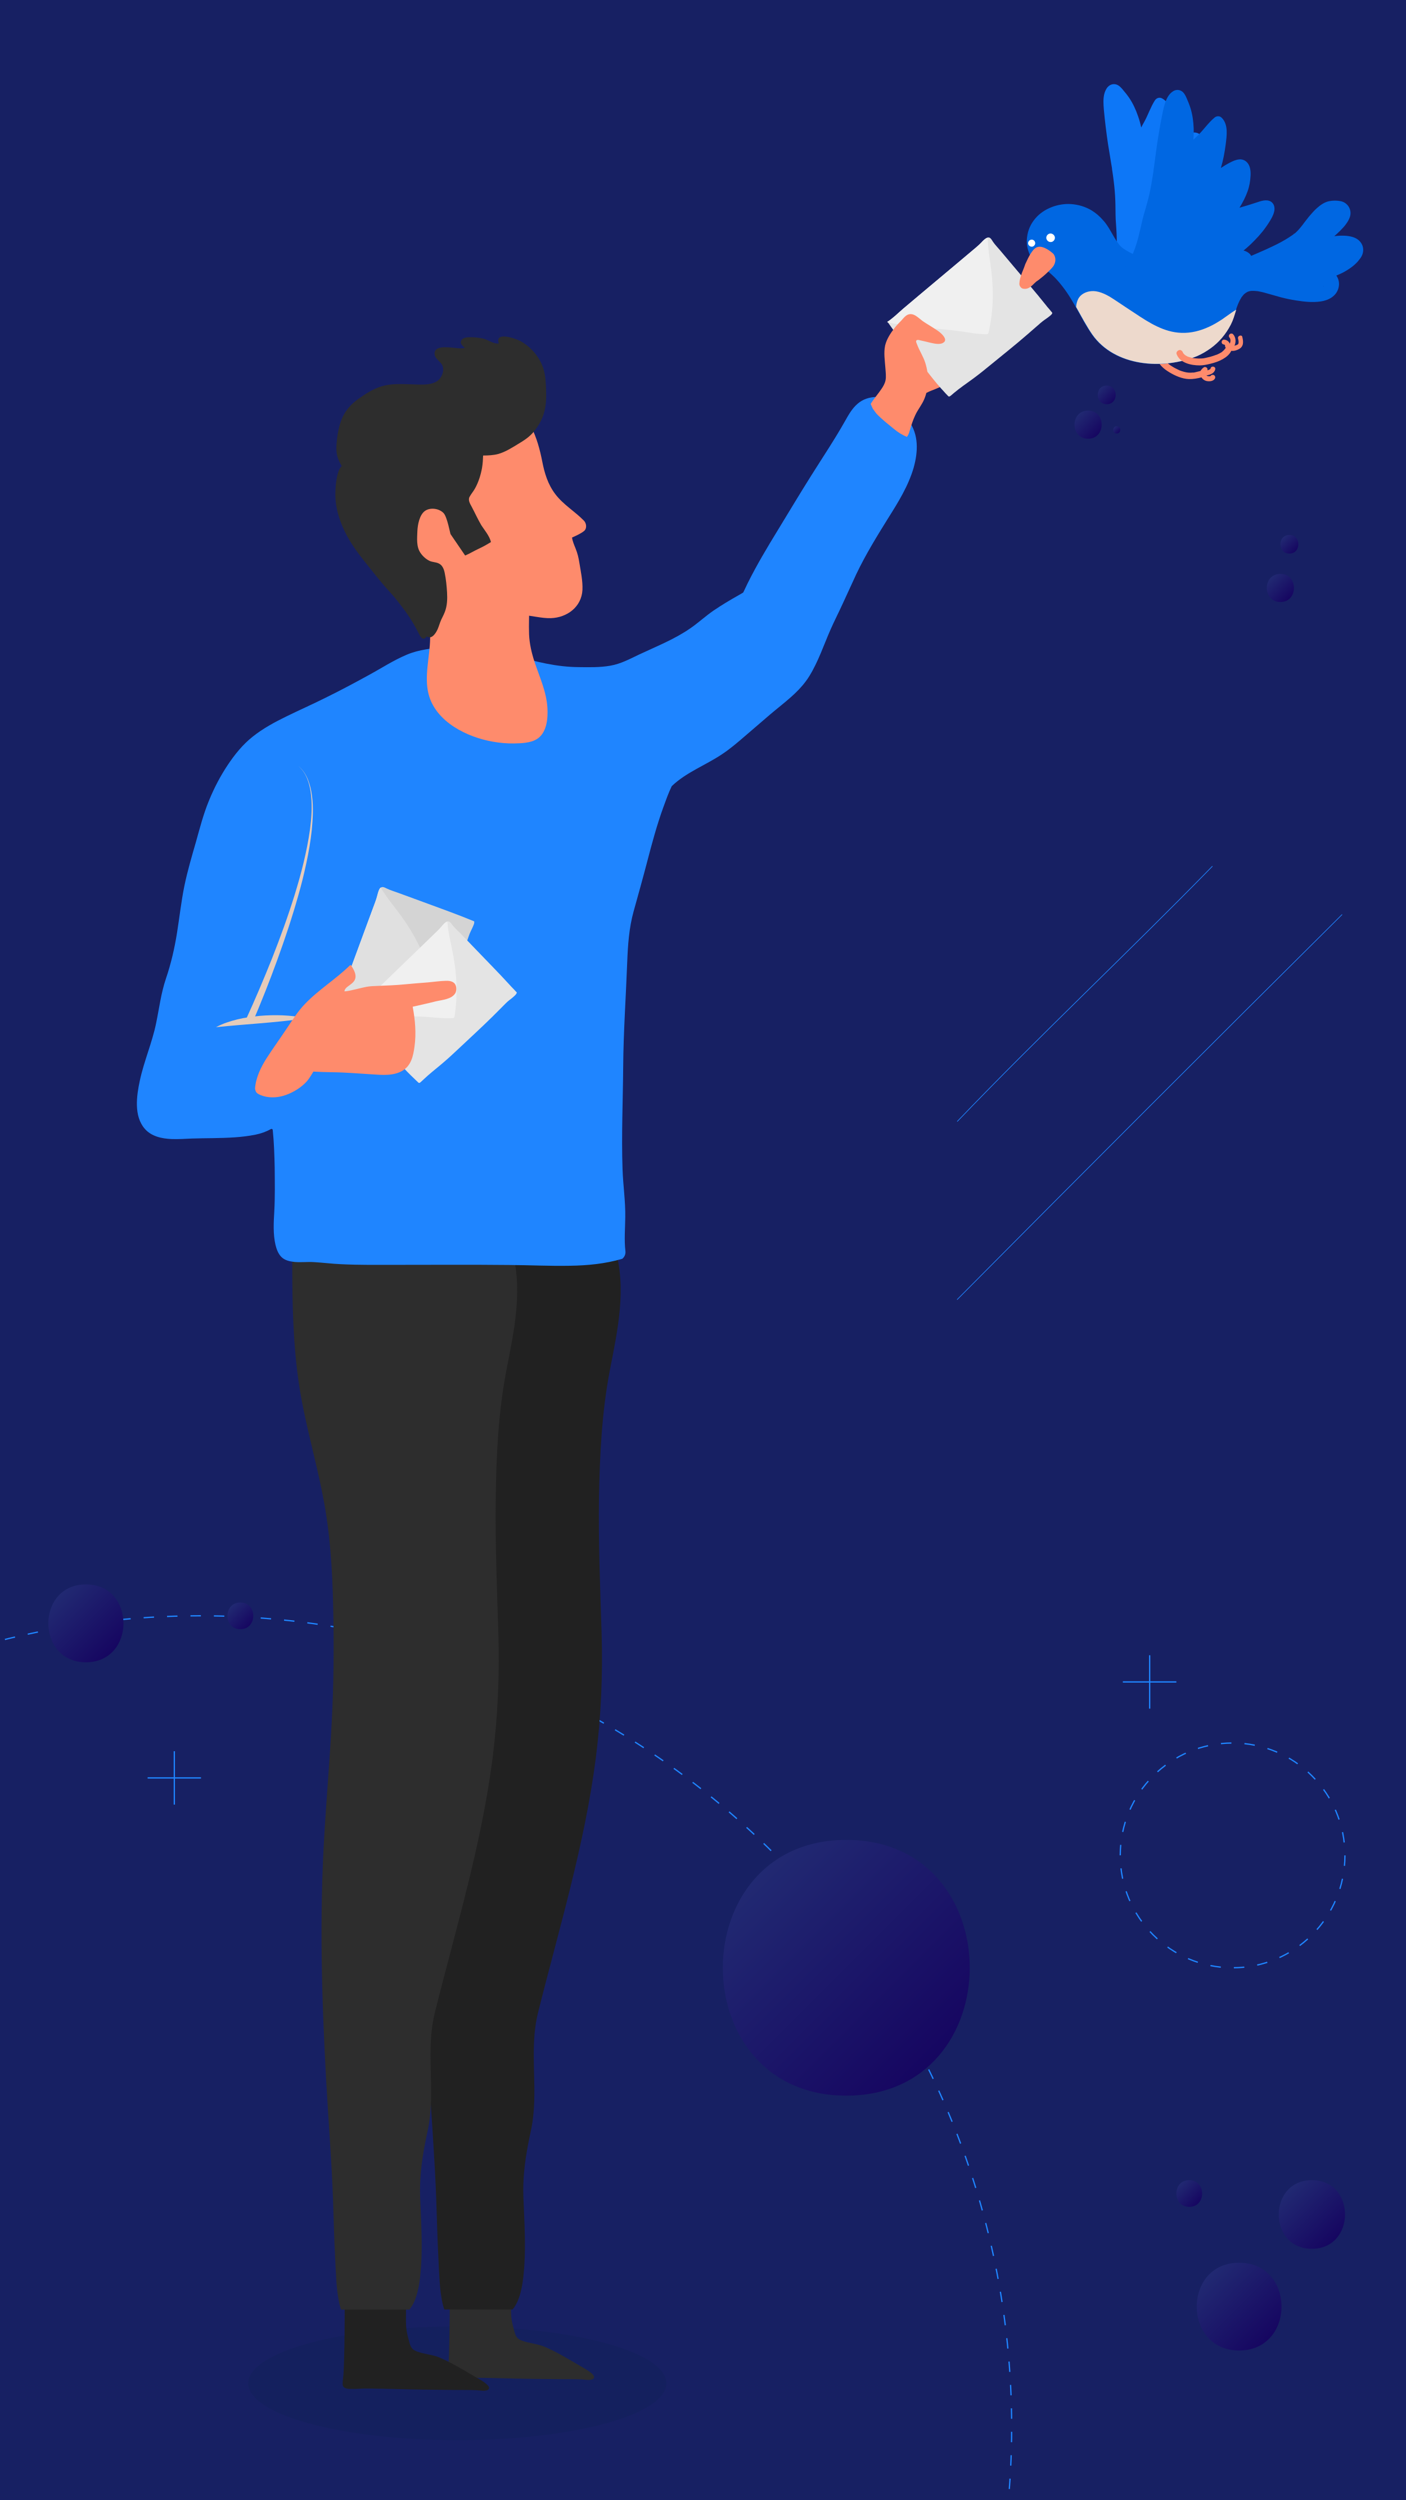 <svg xmlns="http://www.w3.org/2000/svg" xmlns:xlink="http://www.w3.org/1999/xlink" id="Layer_1" x="0px" y="0px" viewBox="0 0 1080 1920" style="enable-background:new 0 0 1080 1920;" xml:space="preserve"><style type="text/css">	.st0{fill:#172063;}	.st1{fill:none;stroke:#1F85FF;stroke-miterlimit:10;stroke-dasharray:8,10;}	.st2{fill:#14205E;}	.st3{fill:#FE8B6C;}	.st4{fill:#E4E4E4;}	.st5{fill:#F0F0F0;}	.st6{fill:#2D2D2D;}	.st7{fill:#212121;}	.st8{fill:#1F85FF;}	.st9{fill:#E5CBBA;}	.st10{fill:#D4D4D4;}	.st11{fill:#E0E0E0;}	.st12{fill:#FFC525;}	.st13{fill:#0D77F7;}	.st14{fill:#EDD9CC;}	.st15{fill:#0067E2;}	.st16{fill:#FFFFFF;}	.st17{fill:url(#SVGID_1_);}	.st18{fill:url(#SVGID_00000085231471744320105750000011379392381617550995_);}	.st19{fill:url(#SVGID_00000110466376948832015160000001857872558999862916_);}	.st20{fill:url(#SVGID_00000150789697693766569070000007382045425157542562_);}	.st21{fill:url(#SVGID_00000013157141937636907700000016565713503489500819_);}	.st22{fill:url(#SVGID_00000141437901622491547180000016391557769102967938_);}	.st23{fill:url(#SVGID_00000174592667410060526790000013089003330126615441_);}	.st24{fill:url(#SVGID_00000153680421677929056970000004034453379211080092_);}	.st25{fill:url(#SVGID_00000145048430613487684350000015872852368063012238_);}	.st26{fill:url(#SVGID_00000142155772354699658140000015508735660334695057_);}	.st27{fill:url(#SVGID_00000045620304015959387440000004858651349912783287_);}	.st28{fill:none;stroke:#1F85FF;stroke-miterlimit:10;stroke-dasharray:8.035,10.044;}	.st29{fill:none;stroke:#1F85FF;stroke-miterlimit:10;}	.st30{fill:#0D6EFD;}	.st31{fill:none;stroke:#1F85FF;stroke-width:0.5;stroke-linecap:round;stroke-miterlimit:10;}</style><rect x="-0.6" y="-2.6" class="st0" width="1081.3" height="1925.1"></rect><path class="st1" d="M773.7,1929.3c2.2-21.4,3.4-43.2,3.4-65.2c0-344.2-279.1-623.3-623.3-623.3c-53.3,0-105.1,6.7-154.5,19.3"></path><ellipse class="st2" cx="351.3" cy="1830.2" rx="160.6" ry="43.7"></ellipse><path class="st3" d="M752.7,240.1c-11.7-8.8-27.4-1.1-37.4,6.7c-6.5,5-11.3,12-15.2,19c-3.2,5.7-6.2,11.8-7.5,18.3 c-1.2,6-0.8,14.2,4,18.8c1.8,1.7,4.2,2,6.6,1.6c3.7-0.7,7.4-2.2,10.7-3.9c6.7-2.6,13.3-5.4,19.2-9.6c6.6-4.6,12.8-10.6,17.7-17 c2.4-3.1,4.4-6.6,6.3-10c1.5-2.7,2.8-5.7,3-8.8C760.4,249.3,757.2,243.5,752.7,240.1z"></path><g>	<path class="st4" d="M762.7,185.6c1.6,2.3,3.6,4.4,5.4,6.5c3.9,4.7,7.9,9.3,11.8,14c7.7,9.2,15.6,18.3,23.1,27.7  c0.9,1.2,1.9,2.4,2.9,3.5c0.5,0.6,0.9,1.1,1.4,1.7c0.2,0.3,0.5,0.5,0.7,0.8c0.3,0.5,0.4,0.5,0.2,0.9c-0.4,1-1.8,1.9-2.6,2.6  c-1,0.8-2.2,1.6-3.2,2.3c-2.3,1.6-4.3,3.5-6.4,5.3c-2.3,2-4.6,4-6.9,6c-9.2,8-18.8,15.6-28.2,23.3c-4.6,3.8-9.2,7.5-14,11  c-4.8,3.5-9.8,6.9-14.3,10.7c-0.5,0.4-1,0.9-1.5,1.3c-0.5,0.4-1.3,1.2-2,1.3c-0.6,0.1-1.2-0.8-1.6-1.2c-0.6-0.6-1.2-1.2-1.7-1.8  c-2-2.1-3.9-4.3-5.8-6.5c-3.8-4.5-7.4-9.2-11-13.8c-3.7-4.6-7.5-9.2-11.3-13.7c-3.8-4.6-7.9-9-11.3-13.8c-1.6-2.2-3.1-4.4-4.7-6.6  c4.5-2.8,8.3-6.8,12.3-10.2c4.7-3.9,9.3-7.9,14-11.8c9.3-7.8,18.6-15.6,27.9-23.4c4.6-3.9,9.2-7.8,13.9-11.7c1.6-1.3,3-2.7,4.4-4.1  c1.2-1.3,2.6-2.8,4.3-3.4C760.6,181.7,761.7,184.1,762.7,185.6z"></path>	<path class="st5" d="M715.7,252.1c5.5,0.5,10.9,1,16.4,1.6c5.3,0.6,10.5,1.4,15.7,2.2c2.6,0.4,5.2,0.6,7.8,0.7c1,0,3,0.4,3.5-0.6  c0.5-1.1,0.6-2.6,0.9-3.8c1.1-5.1,1.8-10.3,2.2-15.5c0.8-10.3,0.3-20.7-1-30.9c-1-7.7-2.4-15.5-2.5-23.3c-0.1,0-0.2,0.1-0.4,0.1  c-1.7,0.6-3.1,2.1-4.3,3.4c-1.4,1.5-2.9,2.8-4.4,4.1c-4.6,3.9-9.2,7.8-13.9,11.7c-9.3,7.8-18.6,15.6-27.9,23.4  c-4.7,3.9-9.3,7.9-14,11.8c-4,3.4-7.9,7.4-12.3,10.2c0.1,0.1,0.2,0.2,0.3,0.4C693,249.8,704.4,251,715.7,252.1z"></path></g><path class="st6" d="M445.7,1816.9c-8.9-5.2-17.7-10.6-27.2-14.7c-5.6-2.4-11.7-2.6-17.4-4.7c-3.5-1.2-4.8-3-5.8-6.5 c-0.8-3-1.7-6.1-2.2-9.2c-1-6-0.3-11.9-0.6-17.9c-0.1-1.2-0.1-3-1-3.8c-1-0.9-2.8-0.2-4-0.1c-7.9,1-16.1,0.4-24,0.3 c-5.7,0-12-1.3-17.6,0.3c-0.1,0-0.2,0.1-0.2,0.1c-0.1,0.1-0.2,0.2-0.2,0.4c0,14.3-0.1,28.7-0.5,43c-0.1,3.3-0.2,6.6-0.4,9.9 c-0.1,2.8-0.7,5.5-0.7,8.3c-0.1,3.3,2.9,3.8,5.6,3.9c4.6,0.2,9.2-0.4,13.8-0.3c7.1,0.1,14.2,0.2,21.2,0.4c14.5,0.4,29,0.6,43.6,0.7 c6.3,0.1,12.6-0.1,18.9,0.2c2.2,0.1,7.2,1.2,8.9-0.7C458.8,1823.7,447.4,1818,445.7,1816.9z"></path><path class="st7" d="M365,1825.2c-8.9-5.2-17.7-10.6-27.2-14.7c-5.6-2.4-11.7-2.6-17.4-4.7c-3.5-1.2-4.8-3-5.8-6.5 c-0.8-3-1.7-6.1-2.2-9.2c-1-6-0.3-11.9-0.6-17.9c-0.1-1.2-0.1-3-1-3.8c-1-0.9-2.8-0.2-4-0.1c-7.9,1-16.1,0.4-24,0.3 c-5.7,0-12-1.3-17.6,0.3c-0.1,0-0.2,0.1-0.2,0.1c-0.1,0.1-0.2,0.2-0.2,0.4c0,14.3-0.1,28.7-0.5,43c-0.1,3.3-0.2,6.6-0.4,9.9 c-0.1,2.8-0.7,5.5-0.7,8.3c-0.1,3.3,2.9,3.8,5.6,3.9c4.6,0.2,9.2-0.4,13.8-0.3c7.1,0.1,14.2,0.2,21.2,0.4c14.5,0.4,29,0.6,43.6,0.7 c6.3,0.1,12.6-0.1,18.9,0.2c2.2,0.1,7.2,1.2,8.9-0.7C378.1,1832,366.7,1826.2,365,1825.2z"></path><path class="st7" d="M468.4,1052.5c6-31,13.3-63.3,3.8-94.4c-8.7-0.1-17.4-0.2-26.2-0.3c-24.6-0.2-49.2,0-73.7-0.1 c-12.3-0.1-24.6-0.4-36.8-0.5c-5.9,0-11.8,0.1-17.7,0.1c-4.5,0-9.2,0.2-13.8-0.5c0,4.6,0,9.2,0,13.7c0,30.5,0.6,61.1,5,91.2 c4.3,29.5,12.9,57.7,18.5,86.9c5.4,27.7,7.1,56.2,7.7,84.5c0.7,29.7,0.5,59.5-1.1,89.2c-1.5,29.6-4.1,59.2-5.8,88.8 c-1.8,30.7-2.3,61.5-1.9,92.3c0.4,31.1,1.7,62.3,3.4,93.4c1.7,30.7,4.2,61.4,5.3,92.2c0.5,15.4,0.9,30.8,1.7,46.2 c0.6,11.1,0.8,23.1,3.2,33.9c0.4,1.6,0.8,3.1,1.3,4.4h52.4c5.9-6.7,7.8-19.2,8.6-28c1.6-16.5,0.8-33.2,0.1-49.7 c-0.3-6.1-0.6-12.2-0.4-18.2c0.4-13.8,2.8-27.6,5.7-40.9c6.8-31.1-2-60.9,5.7-91.6c16.1-64.4,35.6-128,44.2-194.6 c4.1-32,5.5-64.4,4.5-96.8c-1.1-34.6-2.5-69.2-2-103.8C460.7,1117.2,462.3,1084.4,468.4,1052.5z"></path><path class="st6" d="M255.9,1233.2c0.7,29.7,0.5,59.5-1.1,89.2c-1.5,29.6-4.1,59.2-5.8,88.8c-1.8,30.7-2.3,61.5-1.9,92.3 c0.4,31.1,1.7,62.3,3.4,93.4c1.7,30.7,4.2,61.4,5.3,92.2c0.5,15.4,0.9,30.8,1.7,46.2c0.6,11.1,0.8,23.1,3.2,33.9 c0.4,1.6,0.8,3.1,1.3,4.4h52.4c5.9-6.7,7.8-19.2,8.6-28c1.6-16.5,0.8-33.2,0.1-49.7c-0.3-6.1-0.6-12.2-0.4-18.2 c0.4-13.8,2.8-27.6,5.7-40.9c6.8-31.1-2-60.9,5.7-91.6c16.1-64.4,35.6-128,44.2-194.6c4.1-32,5.5-64.4,4.5-96.8 c-1.1-34.6-2.5-69.2-2-103.8c0.4-32.6,2-65.4,8.1-97.3c6-31,13.3-63.3,3.8-94.4c-8.7-0.1-17.4-0.2-26.2-0.3 c-24.6-0.2-49.2,0-73.7-0.1c-12.3-0.1-24.6-0.4-36.8-0.5c-5.9,0-11.8,0.1-17.7,0.1c-4.5,0-9.2,0.2-13.8-0.5c0,4.6,0,9.2,0,13.7 c0,30.5,0.6,61.1,5,91.2c4.3,29.5,12.9,57.7,18.5,86.9C253.5,1176.4,255.3,1204.9,255.9,1233.2z"></path><path class="st8" d="M698.2,323.4c0.2-0.3-0.1-0.8-0.6-0.8c-0.1-0.1-0.2-0.3-0.3-0.4c-0.3-0.4-0.8-0.1-0.9,0.3 c-0.1,0.3-0.3,0.6-0.7,0.6c-4.6,0.4-9.3-5-12.1-7.8c-3.3-3.4-6.4-6.8-9.6-10.3c0-0.1-0.1-0.1-0.1-0.1c0,0,0,0,0-0.1 c-0.2-0.3-0.5-0.2-0.7,0c-5.4,0.2-10.4,1.7-14.5,5.3c-4.1,3.5-6.8,8.3-9.4,12.9c-8.1,14.4-17.3,28.1-26.1,42.1 c-8.7,13.8-17.1,27.9-25.6,41.8c-8.2,13.4-16.3,26.9-23.3,41c-1.1,2.3-2.2,4.6-3.3,6.9c-0.1,0.2-0.2,0.3-0.4,0.4 c-1,0.6-2.1,1.2-3.1,1.8c-6.6,3.7-13.1,7.6-19.3,11.8c-6.3,4.3-11.8,9.5-18.1,13.8c-12,8.3-25.7,13.7-38.9,19.9 c-7.4,3.5-14.3,7.3-22.4,8.7c-8,1.4-16.1,1.2-24.1,1.1c-16.9-0.1-32.9-4-48.9-8.8c-0.5-0.2-0.8-0.7-0.6-1.2c0.2-0.4,0.3-0.8,0.4-1.2 c0.2-0.7-0.9-1-1.1-0.3c-0.1,0.5-0.3,0.9-0.5,1.4c-0.2,0.4-0.7,0.6-1.1,0.5c-1-0.3-2-0.6-3-0.9c-0.7-0.2-1,0.8-0.3,1.1 c0,1.7-0.1,2-0.1,3.7c-2.3,1.1-5.1,1.6-7.6,1.9c-4.8,0.6-9.7,0.3-14.6,0.1c-5.8-0.3-11.6-1-16.6-4.2c-2.4-1.6-4.3-3.6-5.6-5.8 c-0.3-0.6,0-1.3,0.7-1.4c0.5-0.1,1-0.2,1.6-0.2c0.7-0.1,0.4-1.2-0.3-1.1c-0.8,0.1-1.5,0.3-2.3,0.4c-0.4,0.1-0.8-0.2-1-0.6 c-1-2.7-1.4-5.6-1.3-8.6c0-0.7-1.1-0.7-1.1,0c-0.1,2.9,0.3,5.7,1.1,8.4c0.2,0.5-0.2,1.1-0.7,1.2c-9.9,1.3-19.7,2-29.2,6 c-10.3,4.3-19.7,10.5-29.5,15.8c-10.9,6-21.8,11.8-33,17.3c-10,5-20.2,9.5-30.2,14.4c-9,4.4-17.9,9.2-25.8,15.5 c-7.7,6.1-13.8,13.7-19.2,21.8c-5.8,8.7-10.6,18-14.5,27.6c-4.1,10-6.8,20.4-9.7,30.8c-3.3,11.5-6.7,22.9-9.1,34.6 c-2.4,11.8-3.7,23.8-5.6,35.7c-1.9,12-4.6,23.7-8.5,35.2c-3.8,11.2-5.2,22.9-7.6,34.5c-3.1,15-9.3,29-12.5,44 c-2.5,11.6-4.7,27.1,3.8,36.9c5.1,5.9,13.1,7.6,20.7,7.9c5.2,0.2,10.4-0.2,15.5-0.4c5.4-0.2,10.9-0.2,16.3-0.3 c10.9-0.2,22-0.5,32.7-2.7c4.3-0.9,8-2.2,11.7-4.3c0.6-0.3,1.3,0,1.4,0.7c1,9.6,1.3,19.3,1.5,28.9c0.1,11.2,0.3,22.4-0.3,33.6 c-0.5,8.5-1,17.3,0.9,25.7c0.8,3.3,2,6.6,4.3,9.1c2.7,2.9,6.7,3.7,10.5,4.1c4.9,0.4,9.8-0.2,14.7,0.1c7,0.4,13.9,1.3,20.9,1.6 c14.2,0.7,28.4,0.5,42.6,0.5c28.8,0,57.5-0.2,86.3,0.1c15.6,0.1,31.3,0.9,46.9,0.6c13.5-0.2,27.1-1.5,40-5.3c0.1,0,0.3-0.1,0.4-0.2 c0,0,0,0,0,0c1.7-1.5,2.5-3.7,2.2-5.9c-1-8.5-0.2-17.3-0.1-25.8c0.2-12.3-1.7-24.7-2.1-37c-0.9-26.2,0.3-52.5,0.5-78.7 c0.2-26.8,2.1-53.6,3.1-80.4c0.5-13.1,1.4-26.2,4.9-38.8c3.5-12.6,7-25.1,10.3-37.7c3.7-14.2,7.5-28.4,12.5-42.2 c2-5.5,3.9-10.9,6.4-16.1c0.1-0.1,0.1-0.2,0.2-0.3c11-10.5,25.7-15.9,38.2-24.2c6.4-4.2,12.1-9.1,17.9-14.1 c6.4-5.5,12.8-11,19.2-16.5c10.8-9.2,22.9-17.5,30.4-29.8c6.8-11.1,10.9-23.5,16.1-35.4c3-6.8,6.4-13.4,9.5-20.2 c3.5-7.5,6.9-15.1,10.4-22.6c7.1-14.9,15.8-29,24.5-43c7.7-12.2,15.4-24.6,19.5-38.6C705.3,346.7,705.7,333.7,698.2,323.4z"></path><path class="st3" d="M420.5,543.6c-0.8-12.7-6-23.5-9.9-35.3c-2.2-6.8-3.9-13.9-4.2-21.2c-0.3-7.7,0.2-15.5,0-23.3 c-0.3-13.2-13.7-10.7-22.5-12c-7.7-1.2-15.4-2.1-23.2-2.8c-8.2-0.7-17.1,0-25.2-1.9c-0.2,0-0.4-0.1-0.6-0.1c-4-4.1-11.4,1.2-8.1,6.8 c2.4,4.1,3.3,10.1,3.5,14.9c0.3,7.2,0.2,14.5,0.1,21.7c-0.2,13.8-4.7,29-1.2,42.6c5.6,21.8,30.3,33.2,49.1,36.5 c5.5,1,11.1,1.5,16.6,1.4c5.4-0.1,12.6-0.3,17.4-3.3C419.9,563,421,552.1,420.5,543.6z"></path><path class="st3" d="M448.6,399.9c-7.1-7.3-15.8-12.2-22.1-20.5c-5.7-7.6-8.2-15.9-10-25.1c-3.5-18-10.1-37.4-27.3-46.7 c-10.1-5.4-22.2-4.7-33.3-4.2c-6.8,0.3-23.6,0-24.4,9.6c-6.9,2.7-13.9,5.3-20.4,8.8c-10.7,5.7-15.7,17.3-19.4,28.3 c-4.2,12.5-6.3,26.1-5.4,39.2c0.9,12.8,5,24.5,9.6,36.3c4.3,11,9.4,21.2,16.8,30.5c7.3,9.1,14.6,15.1,26.5,16.2 c13.3,1.3,27.2,0,40.6,0c7,0,14.1-0.3,21.1,0c7.4,0.3,14.8,2.6,22.2,2.4c12.5-0.4,23.6-8.6,24.3-21.7c0.3-6.9-1.3-14.2-2.4-21 c-0.6-3.8-1.4-7.1-2.8-10.6c-1.1-2.8-2.4-5.6-2.8-8.6c3.2-1.5,6.4-2.8,9.2-5C451,405.9,450.5,401.9,448.6,399.9z"></path><path class="st6" d="M419.5,299.9c-0.2-5.5-0.4-11.2-2-16.5c-2.7-8.9-9.6-17.1-17.8-21.5c-3.8-2-19.9-7.6-16.5,1.8 c-3.8,0.8-8.4-2.9-12.1-3.7c-3.6-0.8-7.7-1.2-11.4-1c-2,0.1-4.6,0.6-5.5,2.7c-1,2.6,1.4,3.8,2.8,5.5c-3.1,0.8-7.2-0.1-10.2-0.3 c-3.3-0.2-7.4-0.7-10.5,0.7c-2.6,1.2-3.1,3.9-1.9,6.3c1.2,2.4,3.6,3.8,5,6c2.5,4.1,0.1,10.4-3.8,12.9c-5.6,3.5-14.1,2.4-20.3,2.3 c-7.4-0.2-15.1-0.6-22.3,1.6c-6.6,2-12.5,5.9-18.1,9.9c-4.9,3.5-9,8-11.6,13.4c-3,6.3-4.3,14.2-4.8,21.1c-0.3,3.8-0.1,7.5,1.2,11.1 c0.7,2,1.7,3.8,2.8,5.7c-1.1,1.1-1.9,2.4-2.5,4.1c-1.7,5.2-2.3,11-2.4,16.4c-0.3,11.7,3.6,23.2,9.1,33.4 c5.7,10.4,13.5,19.5,20.8,28.7c3.9,4.9,7.8,9.6,12,14.2c4.5,4.8,8.3,10,12.2,15.2c3.9,5.4,7.2,11,10.2,17c1.5,3.2,3.6,5.2,5.8,1.8 c1.1,0.6,2.2,1,3.5,0.5c1.7-0.7,3.2-2.7,4.1-4.3c1.3-2.2,1.9-4.7,2.8-7c1-2.8,2.6-5.3,3.6-8c1.8-4.7,2-9.9,1.7-15 c-0.3-4.9-0.8-10.1-1.8-14.9c-0.6-3.1-1.9-6.3-5-7.5c-2.2-0.9-4.5-0.8-6.7-1.8c-2.8-1.4-5.1-3.5-6.9-6.1c-3.3-4.8-2.6-11.1-2.4-16.7 c0.2-4.9,1.6-12.6,5.9-15.6c4.2-2.9,11.1-1.8,14.4,1.9c2.7,3.2,4.9,15.6,5.2,16l11.2,16.4c3.6-1.5,7.3-3.8,10.4-5.2 c3.3-1.5,6.4-3.3,9.4-5.1c-0.8-4.5-5.9-10.5-7.4-13c-2.7-4.6-4.9-9.5-7.4-14.2c-1.2-2.2-3-5.1-1.6-7.6c1.2-2.2,2.9-4.1,4.1-6.3 c2.7-4.7,4.6-10.8,5.5-16.1c0.5-3.1,0.7-6.2,0.8-9.3c3.9,0,7.9-0.2,11.7-1.2c5.5-1.6,10.3-4.7,15.1-7.6c4.5-2.7,8.8-5.4,12.2-9.6 c3.4-4.2,6.2-8.9,7.7-14.1C419.5,311.5,419.7,305.7,419.5,299.9z"></path><path class="st3" d="M724.9,258.3c-2.4-3.4-6.9-5.8-10.3-8c-2-1.3-4.2-2.5-6.2-4c-1.6-1.2-3.1-2.6-4.8-3.7c-2.5-1.6-5.1-2-7.6-0.2 c-1.6,1.2-2.8,2.9-4.1,4.2c-1.7,1.7-3.2,3.3-4.7,5.2c-3.1,4-6.1,8.5-7.3,13.5c-1.2,5.6-0.2,11.7,0.2,17.3c0.2,3.1,0.7,6.5,0.1,9.5 c-0.5,2.4-1.8,4.7-3.2,6.7c-2.6,3.9-5.8,7.4-8.2,11.4c0.5,1.2,1.1,2.4,1.6,3.6c0.9,1.2,1.8,2.5,2.7,3.7c4.1,4.4,9.2,8.3,13.2,11.6 c3.3,2.8,6.7,4.9,10.3,6.4c1.1-1.3,1.7-3,2.1-4.5c1.2-4.2,2.5-8.3,4.4-12.3c2-4.3,5.1-7.9,6.9-12.3c3.7-8.9,3.6-18.8,0.7-27.9 c-1.6-5-4.5-9.2-6.3-14.1c-0.4-1-1.2-2.4-0.3-3.1c0.7-0.6,2.1-0.1,2.9,0.1c2.6,0.5,5.1,1.2,7.7,1.8c2.8,0.6,7.5,1.8,10.1-0.2 C726.7,261.8,726,259.8,724.9,258.3z"></path><path class="st9" d="M229.2,588.3c3.4,2.7,5.8,6.5,7.4,10.5c1.6,4,2.6,8.3,3.1,12.6c1.1,8.6,0.6,17.3-0.2,25.9 c-0.9,8.6-2.4,17.2-4.2,25.6c-1.8,8.5-3.9,16.9-6.3,25.2c-4.7,16.7-10.2,33.1-16.1,49.3c-5.9,16.3-12.3,32.3-19.1,48.3l-5.1-2.3 c7.2-15.7,13.9-31.5,20.3-47.5c6.3-16,12.2-32.2,17.3-48.6c2.5-8.2,4.9-16.5,6.9-24.9c2-8.4,3.7-16.8,4.9-25.3 c1.1-8.5,1.8-17.1,0.9-25.7c-0.4-4.3-1.2-8.5-2.7-12.5C234.9,594.9,232.5,591.1,229.2,588.3z"></path><path class="st9" d="M234.4,781.8c-5.8,1.1-11.5,1.8-17.2,2.4c-5.7,0.6-11.4,1.1-17.1,1.6l-17,1.4c-5.7,0.5-11.3,1-17.2,1.6 c5.2-2.8,10.8-4.6,16.5-6c5.7-1.4,11.5-2.1,17.2-2.7c5.8-0.5,11.6-0.6,17.4-0.4C222.9,780,228.7,780.5,234.4,781.8z"></path><g>	<path class="st10" d="M297.5,682.5c2.5,1.2,5.3,2,8,3c5.7,2.1,11.5,4.2,17.2,6.3c11.3,4.2,22.6,8.2,33.8,12.6  c1.4,0.6,2.8,1.1,4.2,1.7c0.7,0.3,1.4,0.5,2,0.8c0.3,0.1,0.7,0.2,1,0.4c0.5,0.2,0.6,0.2,0.6,0.7c0.1,1.1-0.6,2.6-1,3.5  c-0.5,1.2-1.1,2.4-1.7,3.6c-1.2,2.5-2,5.2-2.9,7.8c-1,2.9-2,5.8-3,8.7c-4.1,11.5-8.6,22.9-13,34.3c-2.1,5.5-4.2,11.1-6.7,16.5  c-2.4,5.4-5.1,10.8-7.1,16.4c-0.2,0.6-0.5,1.2-0.7,1.9c-0.2,0.6-0.6,1.7-1.1,2.1c-0.5,0.4-1.4-0.1-2-0.3c-0.8-0.2-1.6-0.4-2.4-0.7  c-2.8-0.8-5.6-1.8-8.3-2.8c-5.5-2-11-4.3-16.4-6.6c-5.5-2.2-11-4.3-16.6-6.3c-5.6-2.1-11.3-3.9-16.7-6.4c-2.5-1.1-4.9-2.3-7.4-3.4  c2.5-4.7,3.8-10,5.7-15c2.1-5.7,4.2-11.4,6.3-17.2c4.2-11.4,8.4-22.8,12.6-34.2c2.1-5.7,4.2-11.3,6.3-17c0.7-1.9,1.3-3.8,1.8-5.8  c0.4-1.7,0.9-3.7,2.1-5.1C293.7,680.2,295.8,681.8,297.5,682.5z"></path>	<path class="st11" d="M289.6,763.5c5-2.3,10-4.5,15-6.7c4.9-2.1,9.8-4,14.7-5.9c2.4-1,4.9-2,7.2-3.3c0.9-0.5,2.8-1.1,2.7-2.2  c-0.1-1.2-0.8-2.6-1.1-3.8c-1.6-5-3.6-9.8-5.8-14.6c-4.4-9.3-10-18.1-16.2-26.4c-4.7-6.2-9.7-12.3-13.7-19.1  c-0.1,0.1-0.2,0.2-0.3,0.3c-1.2,1.4-1.6,3.4-2.1,5.1c-0.5,2-1.1,3.9-1.8,5.8c-2.1,5.7-4.2,11.3-6.3,17  c-4.2,11.4-8.4,22.8-12.6,34.2c-2.1,5.7-4.2,11.4-6.3,17.2c-1.8,5-3.2,10.3-5.7,15c0.1,0.1,0.3,0.1,0.4,0.2  C268.7,772.8,279.2,768.2,289.6,763.5z"></path></g><g>	<path class="st4" d="M347.7,710.6c1.8,2.2,3.9,4.1,5.9,6.1c4.2,4.4,8.5,8.8,12.7,13.2c8.3,8.7,16.8,17.2,24.9,26.1  c1,1.1,2,2.2,3.1,3.3c0.5,0.5,1,1,1.5,1.6c0.2,0.3,0.5,0.5,0.8,0.8c0.4,0.4,0.4,0.4,0.3,0.9c-0.4,1-1.6,2.1-2.4,2.8  c-1,0.9-2,1.7-3.1,2.5c-2.2,1.7-4.1,3.8-6,5.7c-2.2,2.2-4.3,4.3-6.5,6.5c-8.7,8.6-17.7,16.8-26.6,25.2c-4.3,4.1-8.7,8.1-13.2,11.9  c-4.5,3.8-9.3,7.5-13.6,11.6c-0.5,0.5-1,0.9-1.5,1.4c-0.5,0.4-1.2,1.3-1.9,1.4c-0.6,0.1-1.2-0.7-1.6-1.1c-0.6-0.5-1.2-1.1-1.8-1.7  c-2.1-2-4.2-4-6.2-6.1c-4.1-4.3-8-8.7-11.9-13.1c-4-4.4-8.1-8.6-12.2-12.9c-4.1-4.3-8.4-8.4-12.2-13c-1.7-2.1-3.4-4.2-5.1-6.3  c4.3-3.1,7.8-7.3,11.6-11c4.4-4.2,8.8-8.5,13.2-12.7c8.7-8.4,17.5-16.8,26.2-25.3c4.3-4.2,8.7-8.4,13-12.6c1.5-1.4,2.8-2.9,4.2-4.4  c1.1-1.3,2.4-3,4.1-3.7C345.3,706.8,346.5,709.2,347.7,710.6z"></path>	<path class="st5" d="M305.3,780.1c5.5,0.2,11,0.3,16.5,0.5c5.3,0.2,10.6,0.7,15.9,1.1c2.6,0.2,5.2,0.3,7.9,0.2c1,0,3,0.2,3.4-0.8  c0.4-1.1,0.4-2.7,0.6-3.9c0.7-5.2,1.1-10.4,1.1-15.6c0.1-10.3-1.1-20.7-3.1-30.8c-1.5-7.7-3.4-15.3-4-23.1c-0.1,0-0.2,0.1-0.4,0.1  c-1.7,0.7-3,2.4-4.1,3.7c-1.3,1.6-2.7,3-4.2,4.4c-4.3,4.2-8.7,8.4-13,12.6c-8.7,8.4-17.5,16.8-26.2,25.3  c-4.4,4.2-8.8,8.5-13.2,12.7c-3.8,3.7-7.3,7.9-11.6,11c0.1,0.1,0.2,0.2,0.3,0.3C282.4,779.3,293.9,779.7,305.3,780.1z"></path></g><path class="st3" d="M349.4,755.5c-1.6-2.1-4.6-2.4-7-2.3c-4.5,0.1-9.1,0.8-13.6,1.2c-6,0.5-11.9,0.9-17.9,1.5 c-6.9,0.7-13.9,0.9-20.8,1.2c-2.9,0.1-5.8,0.2-8.6,0.7c-3.1,0.5-13.7,3.5-16.9,3.5c0.2-5.8,15.1-5.5,5-20c-0.2-0.3-0.6-0.2-0.8,0 c-10.9,10.7-24.1,18.7-34.6,29.7c-5.6,5.8-9.7,12.6-14.2,19.2c-5,7.5-10.3,14.8-15.2,22.4c-4.4,6.9-8.3,14.9-8.9,23.3 c0,0.2,0.3,1.6,0.6,2.2c0.6,1.5,2.4,2.3,3.8,2.9c5.4,2.2,11.8,2.1,17.3,0.5c5.8-1.7,11.7-5,16.1-9.1c3-2.7,5-6.1,7-9.5 c4.9,0.3,9.8,0.4,14.7,0.5c10.1,0.1,20.1,1,30.2,1.6c7.7,0.5,16.6,1.4,23.6-2.8c6.7-4,8.2-11.3,9.2-18.5c1.4-10.2,0.5-20.5-1.4-30.6 c5.9-1.4,11.8-2.6,17.6-4.1c4.9-1.2,12.3-1.5,15.2-6.4C350.8,760.5,350.8,757.5,349.4,755.5z"></path><g>	<g>		<path class="st3" d="M929.9,282.9c0,0-0.1,0.2-0.1,0.3c0,0,0,0.1-0.1,0.1c-0.1,0.1-0.2,0.2-0.2,0.2c0,0-0.1,0.1-0.1,0.1   c0,0,0,0-0.1,0c-0.3,0.2-0.6,0.3-0.9,0.5c0,0,0,0,0,0c0,0-0.1,0-0.1,0c-0.2,0.1-0.4,0.1-0.6,0.2c-0.1,0-0.2,0.1-0.3,0.1   c0.2-0.5,0.2-1.1-0.1-1.6c-0.5-0.8-1.7-1.3-2.6-0.7c-1.1,0.7-1.9,1.7-2.6,2.8c-1.2,0.3-2.5,0.6-3.7,0.9c-0.3,0.1-0.6,0.1-0.9,0.2   c-0.2,0-0.3,0.1-0.5,0.1c0,0-0.2,0-0.3,0c-0.1,0-0.3,0-0.3,0c-0.1,0-0.3,0-0.4,0c-0.4,0-0.8,0.1-1.2,0.1c-2.6,0.1-4.6-0.4-7.1-1.2   c-0.5-0.2-0.9-0.3-1.4-0.5c-0.1,0-0.3-0.1-0.5-0.2c-0.1,0-0.1-0.1-0.1-0.1c-0.2-0.1-0.3-0.1-0.5-0.2c-1-0.5-2-1-3-1.5   c-1-0.6-2.1-1.2-3.1-1.9c-0.4-0.3-0.8-0.6-1.2-0.9c0,0-0.4-0.3-0.5-0.4c-0.2-0.2-0.4-0.4-0.6-0.6c-0.5-0.4-0.9-0.8-1.3-1.3   c-0.2-0.2-0.3-0.4-0.5-0.6c-0.1-0.1-0.2-0.3-0.3-0.4c-0.1-0.2-0.3-0.4-0.4-0.6c-0.1-0.1-0.1-0.2-0.2-0.3c-0.1-0.1-0.3-0.4-0.1-0.2   c0,0,0,0.1,0.1,0.1c0,0-0.1-0.1-0.1-0.2c0-0.1-0.1-0.3-0.1-0.4c-0.1-0.2-0.2-1.1-0.1-0.3c-0.1-1.3-1-2.6-2.5-2.5   c-1.2,0-2.7,1.1-2.5,2.5c0.6,5.3,5.3,8.9,9.6,11.5c4.4,2.6,9.5,4.9,14.8,5.1c3.3,0.1,6.6-0.5,9.7-1.3c1,1.6,2.7,2.7,4.5,2.9   c2,0.3,4.7,0,5.8-2c0.5-0.9,0.2-2.1-0.7-2.6c-0.8-0.5-2.1-0.2-2.6,0.6c0,0-0.1,0.1,0,0.1c0,0,0,0,0,0c-0.1,0-0.5,0.1-0.5,0.1   c-0.3,0-1.1,0.1-1.5,0c-0.4-0.1-0.8-0.3-1.2-0.6c2.9-0.5,6-1.6,6.7-4.5C934.2,281.5,930.5,280.5,929.9,282.9z"></path>		<path class="st12" d="M894.3,275.5C894.4,275.5,894.4,275.6,894.3,275.5L894.3,275.5z"></path>	</g>	<path class="st13" d="M861.5,218.6c4.1,1.3,8.3,2.1,12.6,2.4c4.5,0.2,9.1-0.2,13.5-1.1c5.5-1.3,10.6-3.3,15.6-5.8  c2.9-1.5,5.8-3,8.7-4.6c4.9-2.7,9.6-5.6,14.2-8.7c1-1.1,2-2.2,3-3.3c3.3-3.7,6.3-7.5,9.6-11.2c2-2.2,4.2-4.3,5.8-6.8  c0.9-1.4,1.6-3.1,1.6-4.8c0-2.2-1.3-4.3-3.3-5.3c-1.6-0.8-3.3-1.1-5.1-1c2.1-3.2,4.1-6.5,5.9-9.9c2.8-5.3,5.1-10.9,6.7-16.6  c0.7-2.7,1.4-5.6,1.4-8.4c0-3.1-1.5-6.4-4.8-7.2c-3.9-0.8-7.4,2-10.4,4.1c-3.7,2.5-7.3,5-11.1,7.4c1.2-4.5,2.1-9.1,2.3-13.8  c0.2-4.1-0.3-8.3-1.3-12.3c-0.9-3.4-2.4-7.4-5.7-9.1c-1.8-1-4.1-1.1-6-0.4c-2.5,0.9-4.4,2.7-6.2,4.5c-1.9,1.9-3.7,3.9-5.4,5.9  c0-6.2-0.7-12.3-1.7-18.4c-1.1-6.6-2.3-15.3-8.9-18.7c-2-1-4.2-0.2-5.4,1.6c-3.2,5-5.1,10.8-7.9,16c-0.9,1.6-1.8,3.2-2.6,4.8  c-0.6-2.9-1.4-5.8-2.4-8.6c-1.7-5-3.9-9.8-6.8-14.1c-1.5-2.2-3.2-4.3-4.9-6.3c-1.2-1.4-2.4-2.8-4-3.6c-2.6-1.3-5.5-0.7-7.5,1.4  c-1.4,1.5-2.3,3.6-2.8,5.6c-0.9,3.8-0.6,7.9-0.3,11.8c0.8,8.9,1.9,17.7,3.2,26.5c0.8,4.9,1.6,9.8,2.4,14.7c0.2,1.2,0.4,2.4,0.6,3.5  c0,0.3,0.1,0.6,0.1,0.9c0,0.1,0,0.2,0,0.3c0.1,0.6,0.2,1.3,0.3,1.9c0.4,2.5,0.7,4.9,1,7.4c0.6,4.8,1,9.6,1.2,14.5  c0.2,4.9,0.1,9.7,0.3,14.6c0.3,4.7,0.7,9.5,0.8,14.2c0.1,2.4,0.1,4.8,0,7.1c0,1.1-0.1,2.1-0.2,3.2c0,0.3-0.1,0.6-0.1,0.9  c0,0,0,0,0,0c0,0,0,0.1,0,0.1c-0.1,0.7-0.2,1.4-0.3,2c-0.7,4.2-1.7,8.4-2.8,12.5c-0.5,1.9-1.2,3.8-1.8,5.7  C855.3,216.1,858.3,217.5,861.5,218.6z"></path>	<g>		<path class="st14" d="M1000.1,217.9C1000.1,217.9,1000.1,217.9,1000.1,217.9C1000.2,217.9,1000.2,217.9,1000.1,217.9   c0,0-0.1,0-0.1,0C1000,217.9,1000.1,217.9,1000.1,217.9z"></path>		<path class="st14" d="M1035.2,194.7C1035.2,194.7,1035.2,194.7,1035.2,194.7c0,0,0,0,0.1,0.1c0.1,0,0.2,0.1,0.2,0.1   C1035.5,194.9,1035.4,194.8,1035.2,194.7C1035.2,194.8,1035.2,194.7,1035.2,194.7z"></path>		<path class="st14" d="M928.9,239.8c0.1-0.1,0.1-0.1,0.2-0.2c-0.1,0.1-0.2,0.2-0.4,0.3C928.8,239.9,928.9,239.8,928.9,239.8z"></path>		<path class="st14" d="M907.5,207.5c0.4,0,0.5-0.1-0.6-0.1c0,0,0,0,0,0C907.1,207.4,907.3,207.5,907.5,207.5z"></path>		<path class="st14" d="M863.4,191C863.6,191.1,863.7,191.2,863.4,191L863.4,191z"></path>		<path class="st14" d="M953.8,228.4C953.4,228.9,952.8,229.7,953.8,228.4L953.8,228.4z"></path>		<path class="st15" d="M1044.6,185.4c-2.9-3.3-7.7-4.2-11.9-4.4c-2.6-0.1-5.2,0-7.8,0.4c1.6-1.4,3.1-2.8,4.6-4.3   c3-3,6-6.4,7.4-10.5c1.8-5.4-1.6-11-7-12.1c-2.9-0.6-6.1-0.6-9,0c-3.5,0.7-6.6,2.9-9.2,5.2c-2.3,2-4.3,4.4-6.3,6.7   c-1.3,1.6-2.6,3.3-3.9,5c-0.3,0.4-0.5,0.7-0.8,1.1c-0.1,0.1-0.2,0.3-0.3,0.4c-0.3,0.3-0.5,0.6-0.8,1c-1.6,2-3.2,3.8-5.2,5.5   c0,0,0.1,0,0.1-0.1c-0.1,0-0.1,0.1-0.2,0.1c-0.1,0.1-0.2,0.1-0.2,0.2c-0.1,0-0.1,0.1-0.2,0.1c0,0-0.1,0-0.1,0.1   c-0.4,0.3-0.9,0.6-1.3,0.9c-0.9,0.6-1.8,1.2-2.7,1.8c-1.8,1.2-3.7,2.2-5.6,3.3c-7.6,4.1-15.7,7.5-23.6,10.9   c-1.7,0.8-3.5,1.5-5.3,2.2c-9.9,4-20,7.3-30.6,8.7c-3.7,0.4-7.5,0.6-11.3,0.4c-2-0.1-4-0.2-6-0.5c0,0-0.1,0-0.1,0   c-0.1,0-0.1,0-0.2,0c-0.1,0-0.3,0-0.4-0.1c0,0-0.1,0-0.1,0c0,0,0,0,0.1,0c-0.3-0.1-0.6-0.1-1-0.2c-1.1-0.2-2.1-0.4-3.2-0.6   c-3.4-0.8-6.7-1.7-10-2.8c-3.3-1.1-6.6-2.2-9.8-3.5c-6.9-2.9-14.1-5.4-20.2-9.7c0.2,0.1,0.4,0.2,0.6,0.4c-1.8-1.1-3.1-2.6-4.2-4.2   c-4.4-5.9-6.9-12.8-11.8-17.9c-2.4-2.8-5.2-5.2-8.4-7.2c-4.9-3-10.4-4.6-16.1-5c-9.8-0.6-20.7,3.3-27.2,10.9   c-3.7,4.3-5.9,9.2-6.5,14.8c-1,7.6,2.2,15,6.7,21.1c1.6,2.2,5.5,2,6.7,2.9c2.8,2,5.3,4.1,7.6,6.4c2.3,2.3,4.4,4.8,6.4,7.4   c8.9,11.4,14.3,24.9,22.5,36.7c17.4,24.8,54.3,27.4,80.7,16.6c3.6-1.6,7-3.6,10.2-5.9c6.4-4.6,11.7-10.7,15.6-18.3   c1.8-3.5,2.8-7.1,3.9-10.7c1.1-3.6,2.4-7.1,4.5-10.3c-0.2,0-0.1,0.2-0.3,0.2c1.1-1,1.6-2.3,2.9-3.1c0.2-0.1,0.4-0.4,0.6-0.5   c0.5-0.3,1.1-0.6,1.6-0.9c0.8-0.3,1.6-0.5,2.5-0.6c1.7-0.1,3.4,0,5.1,0.2c0.2,0,0.3,0.1,0.5,0.1c0.5,0.1,1,0.2,1.5,0.3   c1.1,0.2,2.3,0.5,3.4,0.8c4.2,1.1,8.2,2.4,12.4,3.5c3.8,1,7.7,1.8,11.6,2.4c6.3,1,12.6,1.7,18.9,0.8c6-0.8,12-4,13.7-10.2   c1-3.5,0.3-7-1.6-9.7c1.5-0.6,3-1.3,4.5-2c5-2.6,10.1-6,13.4-10.6C1047.9,194.8,1048.1,189.3,1044.6,185.4z M1016.4,219.5   c0,0,0.1,0,0.1,0.1c0,0,0,0,0.1,0.1C1017,220,1017.2,220.6,1016.4,219.5z"></path>		<path class="st14" d="M946.3,239.9c-2.5,1.7-5,3.6-7.5,5.3c-3.2,2.1-6.5,4.1-10,5.7c-6.7,3.1-13.9,5-21.3,4.7   c-13.4-0.4-25-7.9-35.8-15.1c-4.8-3.2-9.7-6.3-14.5-9.6c-4.6-3.1-9.7-6.3-15.3-7.2c-4.9-0.8-10.9,1-13.5,5.5   c-1.1,2-1.6,4.2-1.8,6.5c4,7.1,7.8,14.4,12.4,21.1c17.4,24.8,54.3,27.4,80.7,16.6c3.6-1.6,7-3.6,10.2-5.9   c6.4-4.6,11.7-10.7,15.6-18.3c1.8-3.5,2.8-7.1,3.9-10.7c0.1-0.2,0.1-0.5,0.2-0.7C948.6,238.4,947.4,239.1,946.3,239.9z"></path>		<path class="st14" d="M994.5,179.3c-1,0.5-0.8,0.6-0.5,0.4C994.1,179.5,994.3,179.4,994.5,179.3   C994.4,179.3,994.5,179.3,994.5,179.3z"></path>	</g>	<g>		<path class="st3" d="M809.6,195.6c-0.2-0.3-0.3-0.5-0.5-0.7c-0.3-0.3-0.6-0.6-1-0.9c-1.8-1.5-3.9-2.9-6.1-3.8   c-1.8-0.7-3.9-1.1-5.8-0.2c-2,0.9-3.4,3.1-4.6,4.9c-1.4,2.2-2.5,4.6-3.6,7c-0.1,0.2-0.2,0.4-0.3,0.6c-0.1,0.1-0.1,0.3-0.2,0.4   c0,0,0,0,0,0.1c0,0,0,0,0,0c-0.3,0.8-0.6,1.7-0.9,2.5c-0.4,0.9-0.8,2.2-1.4,3.5c-0.2,0.6-0.4,1.1-0.6,1.7   c-0.8,2.3-1.5,4.6-1.6,7.1c-0.1,1.6,1.2,3.6,2.9,3.9c1.7,0.3,3.1,0.1,4.7-0.8c1-0.6,2-1.4,2.8-2.2c0.7-0.7,1.4-1.4,2.1-2   c0.2-0.2,0.5-0.5,0.8-0.7c0,0,0,0,0.1,0c0,0-0.1,0.1-0.2,0.1c-0.8,0.6,0.6-0.4,0.6-0.4c0.3-0.2,0.6-0.5,1-0.7   c2.3-1.8,4.5-3.6,6.6-5.6c1.7-1.6,3.4-3.2,4.8-5.1C811,201.4,811.2,198.2,809.6,195.6z"></path>		<path class="st12" d="M796.4,215.8C796.6,215.6,796.5,215.7,796.4,215.8L796.4,215.8z"></path>	</g>	<path class="st12" d="M893.3,151.5C893.3,151.3,893.4,151.1,893.3,151.5L893.3,151.5z"></path>	<path class="st12" d="M902.8,70.3c-0.1,0.3-0.1,0.5,0.1-0.3c0,0,0,0,0,0C902.8,70.1,902.8,70.2,902.8,70.3z"></path>	<polygon class="st12" points="951.9,120.6 951.9,120.6 951.9,120.6  "></polygon>	<path class="st12" d="M895.6,215.7c0.1,0,0.1,0,0.2,0c0,0,0,0,0,0c0,0,0,0,0,0C894.9,215.7,895.3,215.7,895.6,215.7z"></path>	<path class="st12" d="M951.2,190.3C951.2,190.3,951.2,190.3,951.2,190.3C951.2,190.3,951.2,190.3,951.2,190.3  C951.2,190.3,951.2,190.3,951.2,190.3C951.2,190.3,951.2,190.3,951.2,190.3z"></path>	<path class="st15" d="M868,218.5c3.5,2.4,7.4,4.4,11.4,5.9c4.3,1.5,8.7,2.4,13.2,2.8c5.6,0.4,11.1-0.1,16.6-1.1  c3.2-0.6,6.4-1.2,9.6-1.9c5.4-1.2,10.8-2.6,16.1-4.2c1.3-0.7,2.5-1.5,3.8-2.3c4.2-2.6,8.2-5.4,12.4-7.9c2.6-1.6,5.2-2.9,7.5-4.9  c1.3-1.1,2.4-2.5,2.9-4.1c0.6-2.1-0.1-4.5-1.7-6c-1.3-1.2-2.9-2-4.6-2.4c3-2.4,5.8-5,8.5-7.8c4.2-4.2,8-8.9,11.2-14  c1.5-2.4,3-4.9,3.7-7.6c0.9-3,0.4-6.6-2.6-8.3c-3.5-1.9-7.7-0.2-11.1,0.9c-4.2,1.4-8.5,2.7-12.8,3.9c2.5-4,4.6-8.1,6.2-12.5  c1.4-3.9,2.1-8,2.3-12.1c0.2-3.5-0.2-7.8-2.9-10.4c-1.5-1.5-3.6-2.3-5.7-2.1c-2.6,0.2-5,1.3-7.3,2.5c-2.4,1.2-4.6,2.6-6.9,4.1  c1.8-5.9,2.9-12,3.7-18.1c0.8-6.6,2.2-15.3-3.1-20.5c-1.6-1.6-4-1.4-5.6,0c-4.6,3.9-8,8.9-12.2,13.1c-1.3,1.3-2.6,2.5-3.9,3.8  c0.2-3,0.3-5.9,0.2-8.9c-0.2-5.2-0.9-10.5-2.5-15.5c-0.8-2.6-1.8-5-2.9-7.5c-0.7-1.6-1.5-3.3-2.8-4.6c-2.1-2-5.1-2.3-7.5-0.8  c-1.8,1.1-3.3,2.8-4.3,4.6c-1.9,3.4-2.9,7.4-3.7,11.2c-1.8,8.7-3.3,17.5-4.6,26.3c-0.7,4.9-1.3,9.9-2,14.8  c-0.2,1.2-0.3,2.4-0.5,3.5c0,0.3-0.1,0.6-0.1,0.9c0,0.1,0,0.2,0,0.3c-0.1,0.6-0.2,1.3-0.3,1.9c-0.4,2.5-0.8,4.9-1.2,7.3  c-0.8,4.8-1.8,9.5-3.1,14.2c-1.2,4.7-2.8,9.3-3.9,14.1c-1.1,4.6-2.1,9.3-3.3,13.9c-0.6,2.3-1.3,4.6-2.1,6.8c-0.3,1-0.7,2-1.1,3  c-0.1,0.3-0.2,0.5-0.3,0.8c0,0,0,0,0,0c0,0,0,0.1,0,0.1c-0.3,0.6-0.6,1.3-0.9,1.9c-1.9,3.9-4,7.6-6.4,11.2  c-1.1,1.7-2.2,3.3-3.4,4.9C862.7,214.2,865.2,216.5,868,218.5z"></path>	<path class="st12" d="M970.1,152.5C970.1,152.5,970.1,152.5,970.1,152.5C970.1,152.5,970.1,152.5,970.1,152.5  C970.1,152.5,970.1,152.5,970.1,152.5z"></path>	<g>		<path class="st3" d="M951,260c0.3,1.2,0.5,2,0.4,3.2c0,0.1,0,0.1,0,0.1c0,0,0,0,0,0c0,0.2-0.1,0.3-0.1,0.5   c-0.1,0.2-0.1,0.2-0.3,0.5c0.1-0.1-0.1,0.1-0.1,0.1c-0.1,0.1-0.2,0.2-0.3,0.2c0.2-0.2-0.3,0.2-0.4,0.2c-0.2,0.1-0.4,0.2-0.6,0.3   c0,0,0,0-0.1,0c-0.1,0-0.2,0.1-0.4,0.1c-0.3,0.1-0.6,0.2-0.9,0.3c1.4-2.8,1.1-6.5-1-8.8c-0.7-0.8-2-0.7-2.7,0   c-0.8,0.8-0.7,1.9,0,2.7c0.1,0.1,0.1,0.1,0.1,0.1c0,0,0,0.1,0.1,0.1c0.1,0.1,0.2,0.3,0.2,0.4c0,0.1,0,0.1,0,0c0,0,0,0.1,0,0.1   c0.1,0.2,0.1,0.4,0.2,0.6c0.1,0.4,0.1,1.2,0,1.7c-0.1,0.5-0.3,1-0.5,1.5c-0.6-1.7-2.3-2.9-4.3-3.1c-1-0.1-1.9,0.9-1.9,1.9   c0,1.1,0.8,1.8,1.9,1.9c-0.3,0,0.3,0.1,0.2,0.1c0.1,0,0.1,0.1,0.2,0.1c0,0,0.1,0.1,0.2,0.2c0,0,0,0,0,0c0,0,0,0,0,0   c0,0,0,0.1,0.1,0.1c0,0,0,0.2,0,0.2c0,0.1,0,0.3,0,0.3c0,0.5,0.2,1,0.5,1.3c0,0,0,0.1,0,0.1c0,0.1-0.1,0.2-0.1,0.2   c-0.1,0.3-0.3,0.6-0.5,0.8c-0.1,0.1-0.2,0.2-0.3,0.4c0.4-0.6-0.1,0.1-0.2,0.2c-0.4,0.5-0.9,0.9-1.4,1.3c0,0-0.1,0.1-0.1,0.1   c-0.1,0.1-0.2,0.2-0.3,0.3c-0.3,0.2-0.6,0.4-1,0.6c-0.6,0.4-1.3,0.7-1.9,1c-0.3,0.1-0.6,0.3-0.9,0.4c-0.2,0.1-0.4,0.2-0.6,0.2   c0,0-0.1,0-0.1,0c0,0-0.1,0-0.2,0.1c-1.4,0.5-2.8,1-4.3,1.4c-1.2,0.3-2.5,0.6-3.8,0.9c-0.5,0.1-1.1,0.2-1.6,0.3   c-0.1,0-0.1,0-0.2,0c0,0,0,0-0.1,0c-0.4,0-0.8,0.1-1.2,0.1c-1.4,0.1-2.8,0-4.2-0.1c-0.3,0-0.7-0.1-1-0.1c0,0-0.1,0-0.1,0   c0,0-0.1,0-0.1,0c-0.2,0-0.4-0.1-0.6-0.1c-0.7-0.1-1.5-0.3-2.2-0.5c-0.5-0.1-0.9-0.3-1.3-0.4c-0.1,0-0.2-0.1-0.4-0.1   c-0.1,0-0.6-0.2-0.5-0.2c-0.6-0.3-1.2-0.6-1.8-1c-0.2-0.1-0.3-0.2-0.4-0.3c0.5,0.4-0.1-0.1-0.2-0.2c-0.3-0.2-0.5-0.5-0.7-0.7   c0,0-0.1-0.1-0.1-0.1c0,0,0,0.1,0.1,0.1c-0.1-0.1-0.2-0.3-0.3-0.4c-0.1-0.1-0.2-0.3-0.2-0.4c0-0.1-0.1-0.1-0.1-0.2   c-0.5-1.2-1.7-2.2-3-1.7c-1.2,0.4-2.3,1.7-1.8,3c2.5,6.9,11.2,8.7,17.7,8.7c2.8,0,5.6-0.6,8.4-1.3c3.3-0.8,6.6-1.9,9.5-3.6   c2.6-1.5,5.1-3.5,6.4-6.3c2,0.3,4.3-0.4,6-1.4c1.5-0.8,2.6-2.2,2.9-3.9c0.3-1.7,0-3.5-0.4-5.2C954.1,256.7,950.4,257.7,951,260z"></path>		<path class="st12" d="M909.5,271.6C909.3,271.4,909.4,271.5,909.5,271.6L909.5,271.6z"></path>	</g>	<path class="st16" d="M810.2,181.8c-0.5-1.7-2.2-2.8-4-2.4c-1.7,0.4-2.9,2.3-2.4,4c0.5,1.7,2.2,2.8,4,2.4  C809.5,185.4,810.7,183.5,810.2,181.8z"></path>	<path class="st16" d="M791.8,184.1c-1.4,0.4-2.4,1.9-2,3.3c0.4,1.4,1.9,2.3,3.3,2c1.4-0.4,2.4-1.9,2-3.3  C794.7,184.6,793.3,183.7,791.8,184.1z"></path></g><linearGradient id="SVGID_1_" gradientUnits="userSpaceOnUse" x1="927.986" y1="1747.444" x2="975.677" y2="1795.135">	<stop offset="0" style="stop-color:#212972"></stop>	<stop offset="0.996" style="stop-color:#160661"></stop></linearGradient><path class="st17" d="M951.8,1737.6c-43.4,0-43.4,67.4,0,67.4C995.2,1805,995.3,1737.6,951.8,1737.6z"></path><linearGradient id="SVGID_00000183932696826030219810000011784776087771915957_" gradientUnits="userSpaceOnUse" x1="906.218" y1="1677.2" x2="920.732" y2="1691.714">	<stop offset="0" style="stop-color:#212972"></stop>	<stop offset="0.996" style="stop-color:#160661"></stop></linearGradient><path style="fill:url(#SVGID_00000183932696826030219810000011784776087771915957_);" d="M913.5,1674.2c-13.2,0-13.2,20.5,0,20.5 C926.7,1694.7,926.7,1674.2,913.5,1674.2z"></path><linearGradient id="SVGID_00000010273357397117749880000012322673109327779476_" gradientUnits="userSpaceOnUse" x1="177.392" y1="1233.603" x2="191.907" y2="1248.117">	<stop offset="0" style="stop-color:#212972"></stop>	<stop offset="0.996" style="stop-color:#160661"></stop></linearGradient><path style="fill:url(#SVGID_00000010273357397117749880000012322673109327779476_);" d="M184.6,1230.6c-13.2,0-13.2,20.5,0,20.5 C197.8,1251.1,197.9,1230.6,184.6,1230.6z"></path><linearGradient id="SVGID_00000127733386901640051230000001762533548189377975_" gradientUnits="userSpaceOnUse" x1="580.579" y1="1441.617" x2="719.54" y2="1580.577">	<stop offset="0" style="stop-color:#212972"></stop>	<stop offset="0.996" style="stop-color:#160661"></stop></linearGradient><path style="fill:url(#SVGID_00000127733386901640051230000001762533548189377975_);" d="M650.1,1412.9 c-126.4,0-126.6,196.4,0,196.4C776.4,1609.3,776.6,1412.9,650.1,1412.9z"></path><linearGradient id="SVGID_00000119834542118899129700000000287754351727140001_" gradientUnits="userSpaceOnUse" x1="44.835" y1="1225.465" x2="87.128" y2="1267.757">	<stop offset="0" style="stop-color:#212972"></stop>	<stop offset="0.996" style="stop-color:#160661"></stop></linearGradient><path style="fill:url(#SVGID_00000119834542118899129700000000287754351727140001_);" d="M66,1216.7c-38.5,0-38.5,59.8,0,59.8 C104.4,1276.5,104.5,1216.7,66,1216.7z"></path><linearGradient id="SVGID_00000037675819219251420990000014342450131287289224_" gradientUnits="userSpaceOnUse" x1="855.848" y1="328.087" x2="859.781" y2="332.02">	<stop offset="0" style="stop-color:#212972"></stop>	<stop offset="0.996" style="stop-color:#160661"></stop></linearGradient><path style="fill:url(#SVGID_00000037675819219251420990000014342450131287289224_);" d="M857.8,327.3c-3.6,0-3.6,5.6,0,5.6 C861.4,332.8,861.4,327.3,857.8,327.3z"></path><linearGradient id="SVGID_00000109002379528300398370000006449781575722482595_" gradientUnits="userSpaceOnUse" x1="845.086" y1="298.201" x2="855.183" y2="308.298">	<stop offset="0" style="stop-color:#212972"></stop>	<stop offset="0.996" style="stop-color:#160661"></stop></linearGradient><path style="fill:url(#SVGID_00000109002379528300398370000006449781575722482595_);" d="M850.1,296.1c-9.2,0-9.2,14.3,0,14.3 C859.3,310.4,859.3,296.1,850.1,296.1z"></path><linearGradient id="SVGID_00000067917698456665376800000008762336051569655474_" gradientUnits="userSpaceOnUse" x1="828.181" y1="318.416" x2="843.465" y2="333.7">	<stop offset="0" style="stop-color:#212972"></stop>	<stop offset="0.996" style="stop-color:#160661"></stop></linearGradient><path style="fill:url(#SVGID_00000067917698456665376800000008762336051569655474_);" d="M835.8,315.3c-13.9,0-13.9,21.6,0,21.6 C849.7,336.9,849.7,315.3,835.8,315.3z"></path><linearGradient id="SVGID_00000172425438321527450550000004271474667413561006_" gradientUnits="userSpaceOnUse" x1="985.368" y1="412.88" x2="995.464" y2="422.976">	<stop offset="0" style="stop-color:#212972"></stop>	<stop offset="0.996" style="stop-color:#160661"></stop></linearGradient><path style="fill:url(#SVGID_00000172425438321527450550000004271474667413561006_);" d="M990.4,410.8c-9.2,0-9.2,14.3,0,14.3 C999.6,425.1,999.6,410.8,990.4,410.8z"></path><linearGradient id="SVGID_00000151543592872908715360000011606588646992883076_" gradientUnits="userSpaceOnUse" x1="975.883" y1="443.894" x2="991.167" y2="459.178">	<stop offset="0" style="stop-color:#212972"></stop>	<stop offset="0.996" style="stop-color:#160661"></stop></linearGradient><path style="fill:url(#SVGID_00000151543592872908715360000011606588646992883076_);" d="M983.5,440.7c-13.9,0-13.9,21.6,0,21.6 C997.4,462.3,997.4,440.7,983.5,440.7z"></path><linearGradient id="SVGID_00000093147474645715594370000001984035022350101690_" gradientUnits="userSpaceOnUse" x1="989" y1="1681.911" x2="1026.323" y2="1719.234">	<stop offset="0" style="stop-color:#212972"></stop>	<stop offset="0.996" style="stop-color:#160661"></stop></linearGradient><path style="fill:url(#SVGID_00000093147474645715594370000001984035022350101690_);" d="M1007.7,1674.2c-33.9,0-34,52.7,0,52.7 C1041.6,1726.9,1041.7,1674.2,1007.7,1674.2z"></path><g>	<circle class="st28" cx="946.8" cy="1424.8" r="86.3"></circle></g><g>	<line class="st29" x1="883.1" y1="1271.1" x2="883.1" y2="1312.1"></line>	<line class="st29" x1="903.6" y1="1291.6" x2="862.5" y2="1291.6"></line></g><g>	<line class="st29" x1="133.9" y1="1344.8" x2="133.9" y2="1385.8"></line>	<line class="st29" x1="154.4" y1="1365.3" x2="113.4" y2="1365.3"></line></g><path class="st31" d="M1030.8,702.4c-98,97.3-199.1,198.4-295.5,295.5"></path><path class="st31" d="M931.2,665.3c-65.5,67-132.9,130.2-195.8,195.8"></path></svg>
